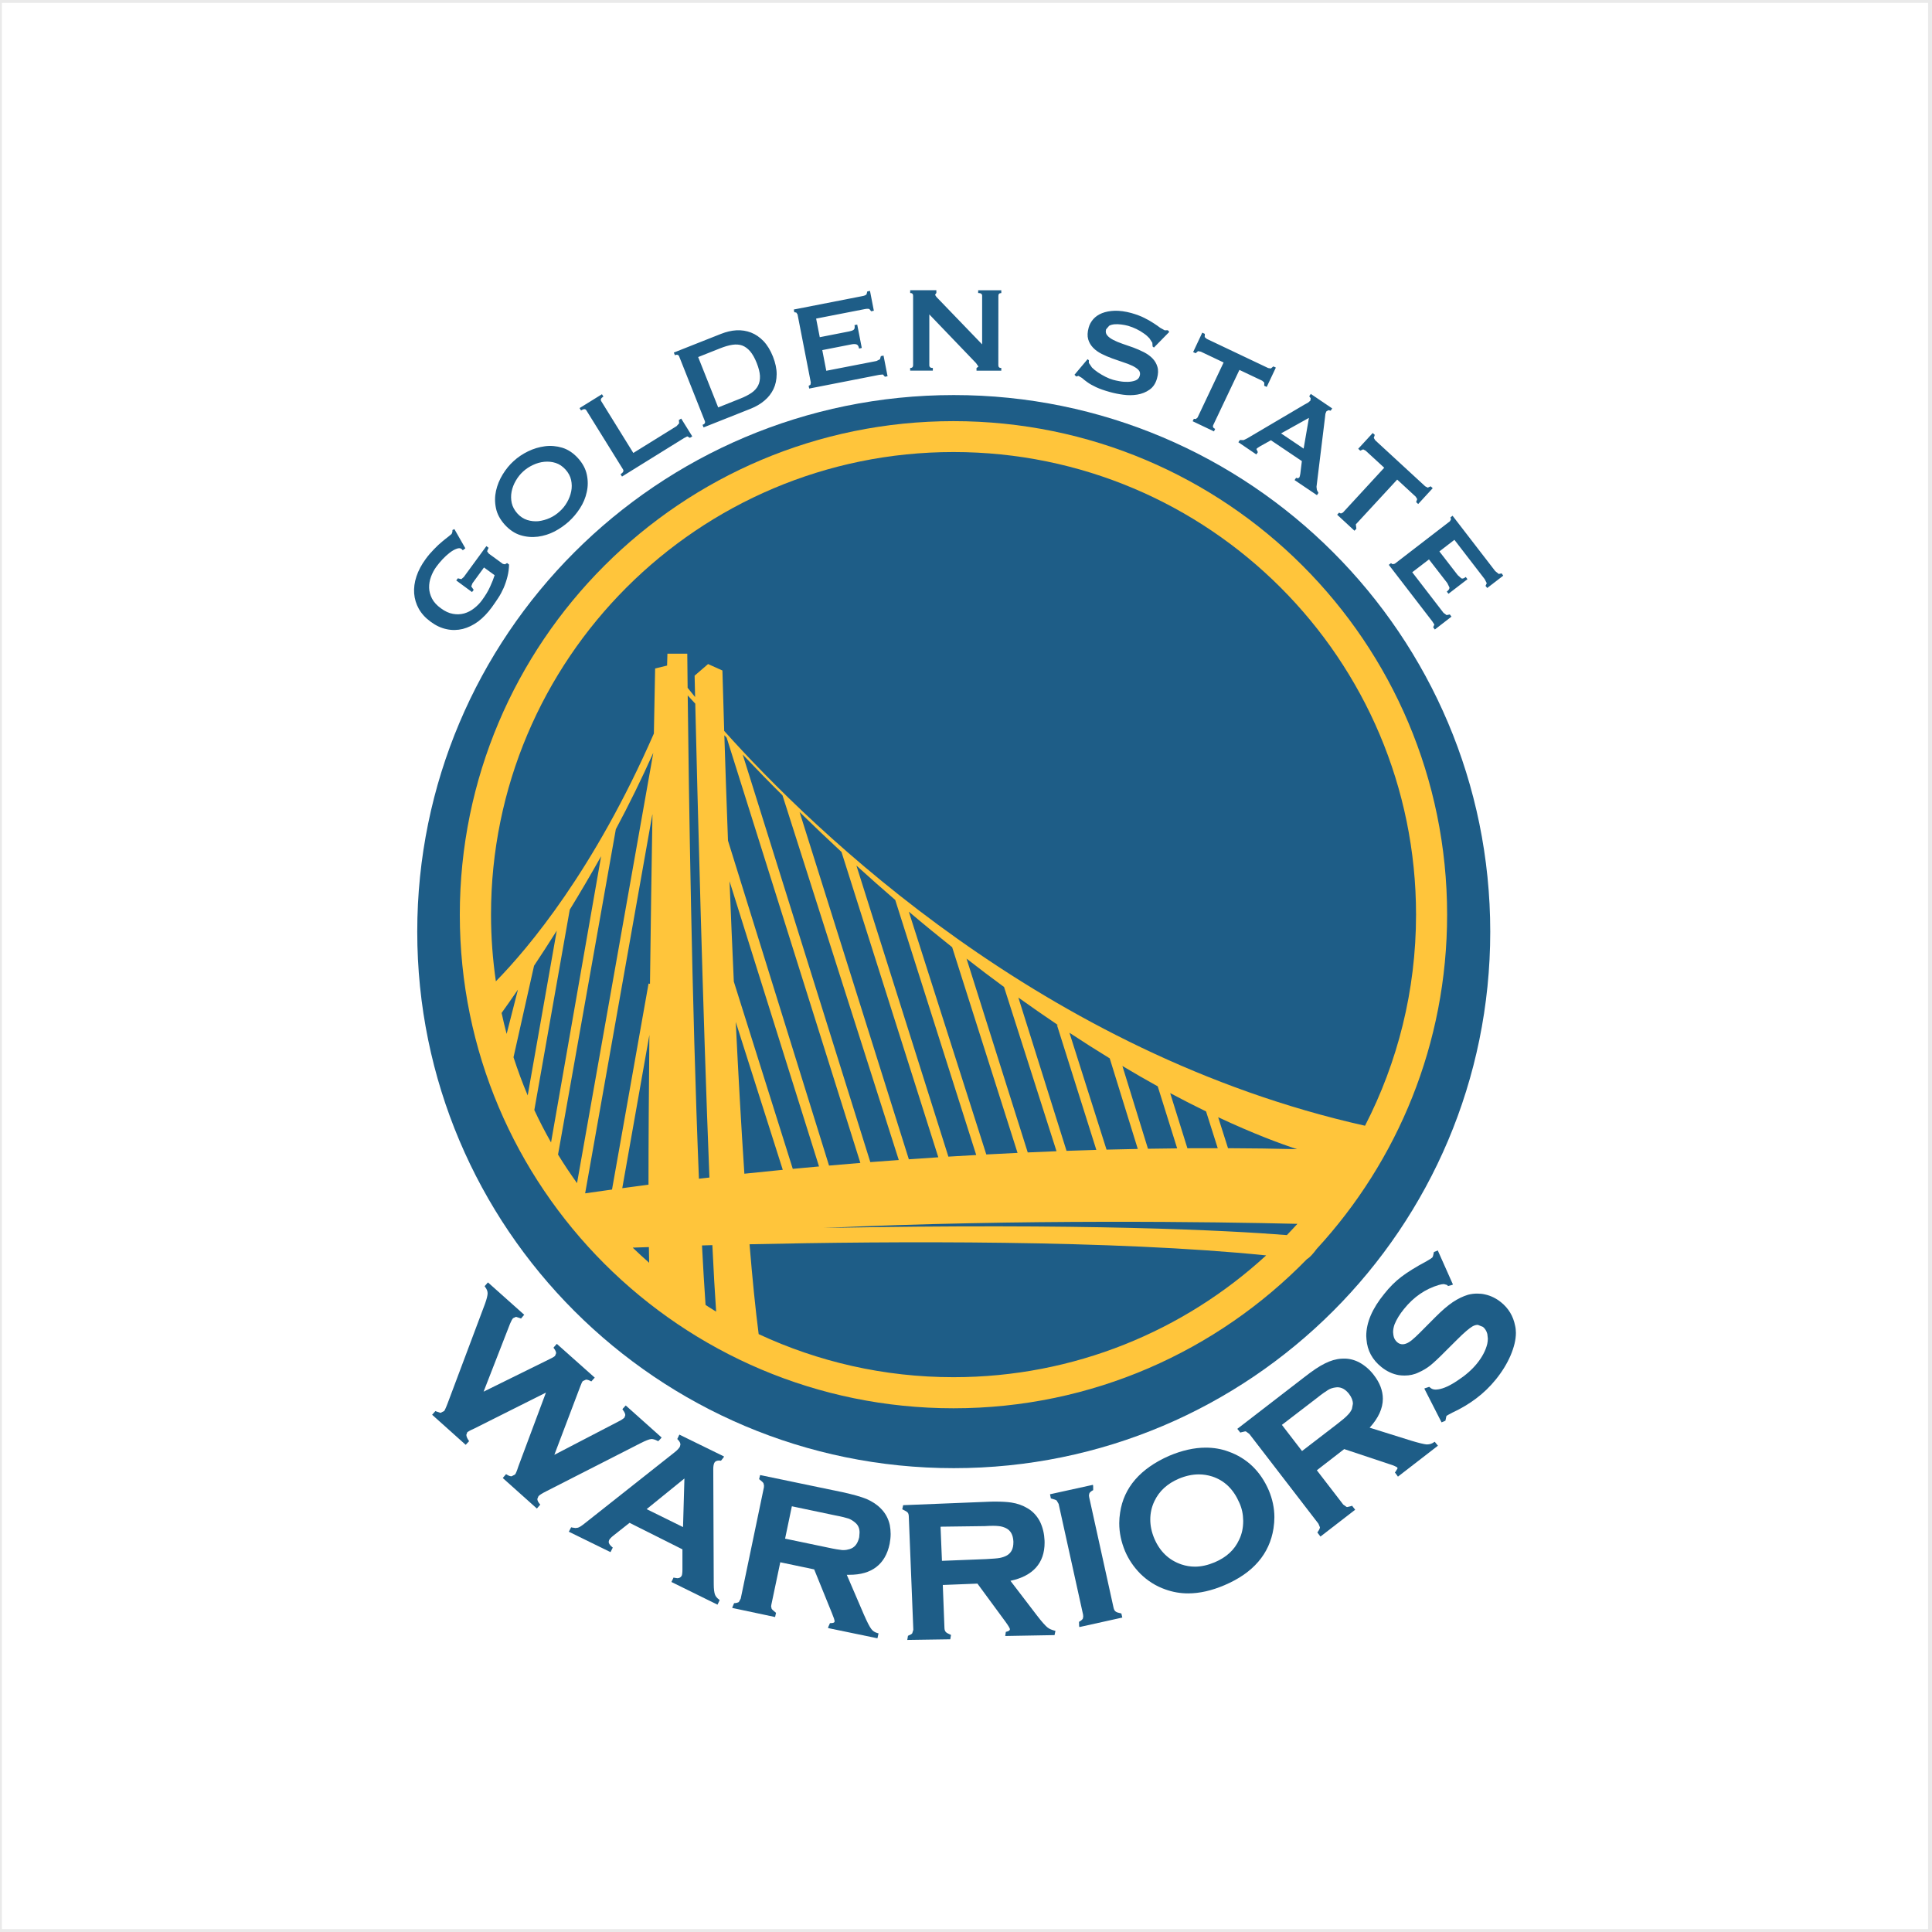 <?xml version="1.0" encoding="utf-8"?>
<!-- Generator: Adobe Illustrator 16.0.0, SVG Export Plug-In . SVG Version: 6.00 Build 0)  -->
<!DOCTYPE svg PUBLIC "-//W3C//DTD SVG 1.1//EN" "http://www.w3.org/Graphics/SVG/1.1/DTD/svg11.dtd">
<svg version="1.1" id="content" xmlns="http://www.w3.org/2000/svg" xmlns:xlink="http://www.w3.org/1999/xlink" x="0px" y="0px"
	 width="500px" height="500px" viewBox="0 0 500 500" enable-background="new 0 0 500 500" xml:space="preserve">
<g id="bounds">
	<rect x="-0.013" y="0.25" fill="none" stroke="#EAEAEA" stroke-miterlimit="10" width="499.501" height="499.5"/>
</g>
<rect id="position" x="0.5" y="0.5" display="none" fill="none" stroke="#000000" width="499" height="499"/>
<g>
	<path fill="#1E5D87" d="M141.425,385.914l24.413-12.452c1.285-0.648,2.171-0.979,2.568-1.015l0.213-0.03
		c0.372,0,0.914,0.142,1.581,0.498l0.172,0.055l0.681-0.725l0.172-0.217l-9.283-8.293l-0.73,0.791l-0.134,0.191l0.134,0.188
		c0.424,0.553,0.61,1.016,0.61,1.338l-0.21,0.615c-0.257,0.271-0.807,0.667-1.66,1.077l-16.488,8.573l6.716-17.719
		c0.271-0.752,0.5-1.201,0.637-1.354l0.826-0.383c0.336,0,0.752,0.115,1.236,0.383l0.156,0.082l0.678-0.768l0.213-0.213
		l-9.822-8.745l-0.708,0.793l-0.156,0.216l0.128,0.156c0.389,0.527,0.555,0.934,0.555,1.25l-0.265,0.672
		c-0.087,0.137-0.558,0.445-1.31,0.803l-17.197,8.48l6.855-17.596c0.285-0.694,0.555-1.164,0.777-1.416l0.738-0.346l1.107,0.346
		l0.208,0.093l0.665-0.788l0.169-0.189l-9.39-8.379l-0.728,0.83l-0.128,0.156l0.121,0.186c0.454,0.578,0.65,1.132,0.65,1.654
		c0,0.528-0.227,1.477-0.684,2.734l-9.639,25.668c-0.454,1.225-0.836,1.977-0.921,2.062l-0.957,0.475l-1.11-0.377l-0.2-0.091
		l-0.673,0.757l-0.178,0.198l8.687,7.782l0.744-0.793l0.147-0.151l-0.123-0.17c-0.427-0.647-0.596-1.104-0.596-1.487l0.254-0.676
		c0.106-0.098,0.703-0.459,1.736-0.907l18.607-9.333l-7.123,19.068c-0.394,1.232-0.719,1.993-0.892,2.141l-0.886,0.456
		c-0.347,0-0.749-0.139-1.217-0.437l-0.2-0.121l-0.678,0.785l-0.167,0.227l8.818,7.886l0.708-0.82l0.175-0.2l-0.148-0.148
		c-0.446-0.538-0.615-0.979-0.615-1.312l0.287-0.695C139.55,386.956,140.266,386.493,141.425,385.914z"/>
	<path fill="#1E5D87" d="M175.818,371.276l-0.457,0.969l-0.079,0.166l0.134,0.162c0.468,0.445,0.673,0.872,0.673,1.285l-0.14,0.558
		c-0.222,0.374-0.651,0.897-1.359,1.435l-23.146,18.305c-0.848,0.684-1.463,1.102-1.873,1.211l-0.632,0.088l-0.899-0.132
		l-0.227-0.062l-0.473,0.907l-0.128,0.241l10.782,5.282l0.498-0.984l0.093-0.2l-0.172-0.133c-0.621-0.51-0.883-0.98-0.883-1.357
		l0.106-0.44c0.156-0.276,0.487-0.679,1.066-1.13l4.228-3.341l13.683,6.864v5.271c0,0.758-0.079,1.291-0.175,1.531
		c-0.249,0.441-0.561,0.637-1.113,0.673l-0.815-0.123l-0.178-0.073l-0.465,0.948l-0.101,0.219l11.919,5.87l0.468-0.976l0.087-0.229
		l-0.159-0.131c-0.552-0.395-0.897-0.84-1.066-1.328c-0.172-0.52-0.298-1.406-0.298-2.643l-0.123-29.812
		c0-0.681,0.098-1.231,0.276-1.586c0.205-0.374,0.531-0.563,1.176-0.602l0.544,0.055l0.684-0.87l0.106-0.227L175.818,371.276z
		 M176.767,395.206l-9.417-4.641l9.778-7.932L176.767,395.206z"/>
	<path fill="#1E5D87" d="M230.279,394.673c-0.369-1.636-1.118-3.064-2.286-4.231c-0.979-1.034-2.22-1.827-3.71-2.497
		c-1.496-0.611-3.514-1.164-6.098-1.738l-21.462-4.463l-0.262,1.053c0.708,0.582,1.033,0.84,1.14,1.104l0.123,0.561l-0.03,0.484
		l-5.991,28.746l-0.49,0.914c-0.232,0.125-0.624,0.279-1.228,0.295l-0.429,1.004l-0.049,0.229l11.085,2.354l0.238-1.08
		c-0.659-0.553-0.971-0.82-1.126-1.047l-0.142-0.613l0.055-0.416l2.316-11.016l8.775,1.84l4.569,11.254
		c0.481,1.16,0.736,1.926,0.714,2.193v0.082c-0.052,0.208-0.276,0.372-0.99,0.377h-0.205l-0.449,1.016l-0.041,0.265l12.775,2.646
		l0.227-1.027l0.055-0.249l-0.254-0.066c-0.716-0.205-1.252-0.53-1.638-1.093c-0.432-0.555-1.063-1.799-1.873-3.64l-4.454-10.36
		h0.664c5.75,0.029,9.341-2.689,10.432-8.021c0.162-0.849,0.257-1.73,0.257-2.545C230.495,396.209,230.421,395.433,230.279,394.673z
		 M222.363,397.831c-0.394,1.711-1.197,2.698-2.502,3.084c-0.486,0.146-1.003,0.246-1.534,0.246l-0.408-0.008
		c-0.697-0.077-1.9-0.255-3.574-0.624L203.18,398.2l1.753-8.376l11.148,2.343c1.75,0.326,2.923,0.64,3.544,0.843
		c0.59,0.229,1.148,0.574,1.676,1.025c0.776,0.632,1.154,1.46,1.154,2.593L222.363,397.831z"/>
	<path fill="#1E5D87" d="M271.051,421.151c-0.508-0.42-1.443-1.434-2.689-3.067l-6.859-8.972c5.826-1.23,8.844-4.588,8.838-9.882
		l-0.014-0.571c-0.072-1.707-0.443-3.287-1.127-4.758c-0.76-1.518-1.85-2.732-3.254-3.549c-1.244-0.752-2.641-1.26-4.229-1.499
		c-1.13-0.167-2.521-0.241-4.152-0.241c-0.685,0-1.428,0.014-2.183,0.055l-21.646,0.873l-0.23,1.062
		c0.769,0.381,1.168,0.588,1.37,0.821c0.178,0.167,0.301,0.511,0.317,0.984l1.17,29.294v0.109l-0.281,0.896
		c-0.145,0.197-0.533,0.418-1.1,0.637l-0.178,1.069l11.124-0.164l0.191-1.124c-0.785-0.348-1.129-0.533-1.326-0.749
		c-0.21-0.208-0.344-0.526-0.366-0.985l-0.432-11.197l8.966-0.355l7.186,9.775c0.817,1.1,1.22,1.838,1.22,2.002v0.023
		c0,0.256-0.224,0.518-1.056,0.693l-0.164,1.062l12.769-0.226l0.233-1.094C272.178,421.816,271.576,421.584,271.051,421.151z
		 M260.627,402.521c-0.552,0.322-1.189,0.531-1.848,0.664c-0.678,0.131-1.891,0.219-3.596,0.309l-11.407,0.449l-0.364-8.822
		l0.418-0.021l11.017-0.145c0.854-0.057,1.586-0.076,2.23-0.076c0.593,0,1.056,0.035,1.386,0.076
		c0.634,0.05,1.271,0.236,1.884,0.528c1.164,0.579,1.834,1.69,1.916,3.445v0.255C262.266,400.806,261.707,401.86,260.627,402.521z"
		/>
	<path fill="#1E5D87" d="M288.727,417.056c-0.24-0.161-0.422-0.475-0.531-0.938l-6.322-28.656l-0.062-0.479l0.127-0.545
		c0.136-0.234,0.465-0.538,0.976-0.793l-0.009-1.101l-0.073-0.269l-11.093,2.438l0.224,1.08c0.877,0.234,1.276,0.371,1.492,0.533
		l0.515,0.877l6.327,28.662l0.041,0.506l-0.104,0.544c-0.142,0.229-0.451,0.533-0.99,0.815l0.033,1.104l0.072,0.25l11.102-2.461
		l-0.245-1.053C289.355,417.378,288.955,417.253,288.727,417.056z"/>
	<path fill="#1E5D87" d="M328.391,385.772c-2.158-5.026-5.682-8.422-10.531-10.131c-1.844-0.681-3.824-0.993-5.829-0.993
		c-2.985,0-6.152,0.72-9.483,2.13c-7.434,3.284-11.708,8.195-12.665,14.682c-0.144,0.918-0.224,1.85-0.224,2.73
		c0,2.494,0.521,4.865,1.496,7.228c0.945,2.218,2.269,4.132,3.916,5.815c1.896,1.873,4.065,3.26,6.553,4.119
		c1.865,0.67,3.818,1.017,5.873,1.017c2.941,0,6.079-0.708,9.399-2.124c7.399-3.14,11.657-8.084,12.688-14.709
		c0.153-1.004,0.228-1.988,0.228-2.92C329.802,390.248,329.301,387.97,328.391,385.772z M321.738,393.634
		c0,1.738-0.322,3.368-1.064,4.867c-1.188,2.607-3.283,4.533-6.314,5.818c-1.762,0.74-3.453,1.129-5.104,1.129
		c-1.188,0-2.341-0.188-3.505-0.576c-3.221-1.1-5.559-3.312-7.004-6.67c-0.727-1.723-1.057-3.365-1.057-4.955
		c0-1.604,0.33-3.204,1.066-4.744c1.244-2.625,3.333-4.533,6.316-5.816c1.766-0.744,3.502-1.118,5.193-1.118
		c1.146,0,2.31,0.183,3.451,0.544c3.184,1.042,5.514,3.301,7.041,6.828c0.656,1.457,0.953,2.945,0.979,4.539L321.738,393.634
		L321.738,393.634z"/>
	<path fill="#1E5D87" d="M371.46,373.317l-0.134-0.186l-0.232,0.123c-0.533,0.396-1.127,0.551-1.734,0.562h-0.194
		c-0.647-0.062-1.996-0.379-3.937-0.965l-10.763-3.369c2.271-2.49,3.413-4.998,3.413-7.483c0-2.081-0.788-4.156-2.319-6.12
		c-1.015-1.356-2.272-2.439-3.687-3.24c-1.287-0.691-2.652-1.055-4.084-1.033l-0.624,0.021c-1.405,0.079-2.839,0.506-4.284,1.236
		c-1.444,0.697-3.197,1.887-5.311,3.537l-17.355,13.385l0.673,0.834l0.098,0.141l0.2-0.072l1.058-0.252l0.205,0.021l0.884,0.651
		l17.874,23.22l0.388,0.92v0.068c-0.021,0.229-0.189,0.637-0.557,1.129l-0.104,0.161l0.626,0.825l0.18,0.225l8.979-6.939
		l-0.674-0.862l-0.117-0.18l-0.211,0.093l-1.033,0.254l-0.175-0.021l-0.88-0.623l-6.831-8.871l7.082-5.485l11.562,3.851
		c1.31,0.377,2.103,0.822,2.164,0.907l0.089,0.228l-0.554,0.904l-0.151,0.144l0.646,0.872l0.147,0.225l10.353-8.006L371.46,373.317z
		 M349.877,364.63c-0.251,0.588-0.629,1.129-1.126,1.607c-0.47,0.521-1.397,1.311-2.739,2.338l-9.049,6.953l-5.211-6.77l9.042-6.938
		c1.337-1.077,2.36-1.761,2.939-2.121c0.55-0.332,1.173-0.531,1.812-0.619l0.527-0.06c1.135,0,2.133,0.538,3.06,1.723
		c0.686,0.902,0.998,1.753,0.998,2.57L349.877,364.63z"/>
	<path fill="#1E5D87" d="M392.109,343.091c-0.486-2.461-1.689-4.498-3.646-6.068c-1.229-0.992-2.604-1.684-4.105-2.014
		c-0.721-0.176-1.396-0.229-2.1-0.229c-0.785,0-1.542,0.105-2.308,0.295c-1.337,0.405-2.647,1.037-3.965,1.914
		c-1.285,0.867-2.789,2.148-4.468,3.834l-2.835,2.847c-1.854,1.914-3.153,3.097-3.839,3.557c-0.682,0.452-1.302,0.673-1.846,0.673
		c-0.484,0-0.946-0.15-1.397-0.531c-0.528-0.453-0.88-1.047-0.997-1.887l-0.072-0.729c0-0.624,0.131-1.299,0.371-1.996
		c0.525-1.294,1.346-2.656,2.473-4.022c2.512-3.104,5.515-5.16,8.992-6.186c0.496-0.146,0.955-0.227,1.314-0.227l0.803,0.219
		l0.266,0.285l1.044-0.285l0.229-0.104l-3.932-8.832l-0.227,0.113l-0.771,0.312c-0.156,0.848-0.254,1.217-0.426,1.422
		c-0.035,0.074-0.604,0.455-1.475,0.949c-2.789,1.488-4.908,2.817-6.515,4.031c-1.562,1.188-3.058,2.671-4.444,4.432
		c-3.1,3.793-4.65,7.418-4.65,10.895l0.064,0.912c0.217,2.83,1.502,5.236,3.854,7.113c1.408,1.135,2.939,1.837,4.547,2.107
		c0.481,0.064,0.955,0.096,1.449,0.096c1.277,0,2.48-0.234,3.65-0.809c1.129-0.496,2.136-1.107,3.031-1.816
		c0.866-0.697,2.227-1.957,4.084-3.848l2.803-2.789c1.834-1.844,3.205-2.988,3.962-3.43c0.506-0.299,0.979-0.424,1.433-0.424
		l1.329,0.527c0.521,0.432,0.925,1.023,1.13,1.838l0.133,1.194c0,0.438-0.049,0.889-0.153,1.376c-0.396,1.66-1.29,3.377-2.679,5.091
		c-1.283,1.586-2.943,3.028-4.906,4.315c-1.98,1.354-3.673,2.138-5.062,2.348l-0.659,0.066c-0.605,0-1.061-0.153-1.447-0.494
		l-0.259-0.217l-1.026,0.334l-0.252,0.107l4.469,8.755l0.998-0.433c0.178-0.814,0.23-1.224,0.307-1.27
		c0.023-0.006,0.576-0.375,1.498-0.829c4.541-2.103,8.299-4.938,11.203-8.531c1.635-2.005,2.92-4.102,3.836-6.218
		c0.916-2.166,1.396-4.08,1.396-5.906C392.299,344.302,392.255,343.687,392.109,343.091z"/>
	<path fill="#1E5D87" d="M385.674,241.13c0,76.671-62.146,138.828-138.838,138.828c-76.696,0-138.852-62.157-138.852-138.828
		c0-76.681,62.155-138.888,138.852-138.888C323.526,102.242,385.674,164.449,385.674,241.13"/>
	<path fill="#1E5D87" d="M130.693,146.044l-0.552-0.112l-3.62-2.641l-0.427-0.555c-0.008-0.175,0.115-0.5,0.355-0.968l-0.571-0.432
		l-5.849,7.995l-0.631,0.555l-0.902-0.222l-0.418,0.558l4.083,3.002l0.432-0.566l-0.624-0.899l0.298-0.798l2.994-4.102l2.751,2.004
		c-0.271,0.861-0.654,1.849-1.167,2.961c-0.498,1.124-1.201,2.278-2.089,3.498c-0.577,0.793-1.266,1.493-2.064,2.111
		c-0.785,0.615-1.635,1.061-2.557,1.323c-0.905,0.241-1.878,0.304-2.915,0.107c-1.02-0.172-2.062-0.659-3.104-1.428
		c-1.061-0.766-1.84-1.61-2.308-2.523c-0.467-0.914-0.73-1.873-0.749-2.811c-0.022-0.949,0.139-1.898,0.487-2.838
		c0.344-0.943,0.804-1.808,1.386-2.598c0.462-0.64,1.009-1.285,1.61-1.941c0.607-0.64,1.225-1.203,1.849-1.685
		c0.626-0.479,1.214-0.817,1.761-1.009c0.539-0.213,0.974-0.213,1.291,0.036l0.339,0.339l0.651-0.508l-2.828-4.958l-0.506,0.224
		l-0.016,0.492l-0.2,0.53l-0.804,0.665c-0.462,0.355-1.006,0.777-1.651,1.321c-0.651,0.528-1.345,1.179-2.092,1.958
		c-0.755,0.766-1.474,1.586-2.157,2.529c-1.097,1.493-1.893,2.994-2.396,4.509c-0.506,1.518-0.697,2.989-0.596,4.399
		c0.109,1.422,0.514,2.762,1.211,4.006c0.711,1.247,1.731,2.374,3.084,3.35c1.342,0.984,2.712,1.627,4.121,1.912
		c1.4,0.306,2.789,0.271,4.165-0.063c1.373-0.358,2.693-0.984,3.973-1.925c1.263-0.957,2.45-2.18,3.535-3.67
		c0.563-0.763,1.116-1.588,1.657-2.406c0.55-0.831,1.017-1.725,1.427-2.644c0.396-0.932,0.722-1.903,0.974-2.915
		c0.257-1.006,0.385-2.043,0.413-3.109l-0.511-0.383L130.693,146.044z M149.577,118.566c-1.225-1.345-2.592-2.245-4.071-2.696
		c-1.479-0.443-2.978-0.577-4.477-0.38c-1.506,0.205-2.967,0.632-4.364,1.315c-1.419,0.692-2.658,1.531-3.727,2.516
		c-1.077,0.968-2.021,2.125-2.849,3.478c-0.812,1.329-1.386,2.737-1.72,4.216c-0.322,1.469-0.339,2.978-0.016,4.498
		c0.306,1.51,1.072,2.942,2.305,4.307c1.225,1.329,2.589,2.248,4.066,2.693c1.482,0.454,2.978,0.572,4.49,0.38
		c1.507-0.2,2.942-0.651,4.323-1.359c1.375-0.73,2.6-1.592,3.68-2.565c1.072-0.979,2.035-2.103,2.879-3.423
		c0.848-1.307,1.436-2.705,1.753-4.181c0.342-1.485,0.347-2.975,0.03-4.49C151.567,121.352,150.802,119.917,149.577,118.566z
		 M147.832,127.146c-0.194,0.979-0.555,1.933-1.077,2.838c-0.528,0.921-1.17,1.714-1.912,2.368
		c-0.741,0.684-1.583,1.266-2.537,1.698c-0.96,0.432-1.934,0.697-2.926,0.829c-0.998,0.09-1.969,0-2.939-0.306
		c-0.955-0.312-1.813-0.87-2.554-1.693c-0.744-0.831-1.233-1.736-1.452-2.704c-0.213-0.984-0.222-1.969-0.03-2.956
		c0.191-0.981,0.561-1.917,1.091-2.83c0.525-0.905,1.154-1.701,1.898-2.371c0.735-0.681,1.586-1.239,2.548-1.687
		c0.954-0.451,1.922-0.722,2.923-0.823c0.993-0.096,1.975-0.008,2.942,0.301c0.949,0.304,1.796,0.881,2.548,1.707
		c0.75,0.826,1.23,1.733,1.444,2.693C148.013,125.191,148.026,126.176,147.832,127.146z M175.693,108.706l0.071,0.839l-0.672,0.741
		l-11.189,6.942l-8.307-13.412c-0.246-0.394-0.063-0.793,0.568-1.187l-0.383-0.602l-5.786,3.584l0.377,0.615
		c0.67-0.432,1.137-0.44,1.378-0.027l9.488,15.283c0.249,0.394,0.036,0.817-0.637,1.25l0.375,0.596l16.026-9.942l0.867-0.454
		l0.675,0.38l0.61-0.38l-2.86-4.602L175.693,108.706z M197.592,88.272c-0.976-1.006-2.045-1.742-3.224-2.204
		c-1.179-0.451-2.428-0.65-3.749-0.59c-1.326,0.074-2.655,0.394-4.009,0.924l-12.223,4.84l0.271,0.684
		c0.547-0.227,0.927-0.129,1.107,0.312l6.645,16.731c0.169,0.435-0.017,0.766-0.588,0.984l0.262,0.662l12.229-4.856
		c1.345-0.542,2.521-1.225,3.538-2.095c1.012-0.848,1.786-1.846,2.327-2.98c0.544-1.132,0.809-2.42,0.82-3.836
		c0.011-1.4-0.317-2.932-0.963-4.575C199.38,90.632,198.571,89.305,197.592,88.272z M196.192,99.792
		c-0.361,0.706-0.935,1.354-1.712,1.887c-0.782,0.528-1.755,1.036-2.912,1.487l-5.701,2.275l-5.184-13.035l5.709-2.267
		c1.154-0.459,2.204-0.763,3.134-0.905c0.94-0.139,1.786-0.09,2.562,0.186c0.755,0.282,1.441,0.798,2.056,1.507
		c0.618,0.735,1.176,1.72,1.688,3.002c0.506,1.28,0.787,2.379,0.842,3.342C196.714,98.22,196.567,99.056,196.192,99.792z
		 M227.963,92.168l-0.232,0.812l-0.899,0.451l-12.991,2.527l-1.036-5.352l7.612-1.493c0.52-0.096,0.941-0.09,1.261,0.024
		c0.325,0.109,0.539,0.462,0.648,1.072l0.703-0.158L221.848,84l-0.7,0.142c0.112,0.591,0.041,0.99-0.21,1.192
		c-0.257,0.199-0.64,0.336-1.162,0.435l-7.621,1.496l-0.943-4.815l12.597-2.458c0.539-0.106,0.946-0.106,1.189-0.005l0.462,0.574
		l0.691-0.153l-0.998-5.127l-0.7,0.143l-0.194,0.746c-0.188,0.219-0.563,0.369-1.11,0.468l-17.716,3.464l0.131,0.703l0.514,0.082
		l0.325,0.481l3.44,17.645l-0.109,0.566l-0.457,0.271l0.142,0.708l18.121-3.549l0.962-0.09l0.512,0.58l0.689-0.128l-1.047-5.348
		L227.963,92.168z M253.146,75.83c0.689,0,1.029,0.232,1.029,0.7v12.594l-11.373-11.801c-0.53-0.509-0.785-0.889-0.785-1.097
		l0.312-0.407v-0.708l-6.778-0.008l0.008,0.73c0.492-0.011,0.752,0.224,0.752,0.705V94.53c-0.008,0.471-0.257,0.708-0.76,0.708
		v0.684h5.865l0.005-0.684c-0.607,0-0.913-0.227-0.913-0.722V81.367L252.6,93.97l0.623,0.908l-0.502,0.361v0.697h6.413v-0.697
		c-0.512,0-0.755-0.224-0.766-0.708l0.014-17.979c0-0.476,0.24-0.705,0.752-0.705v-0.725h-5.981L253.146,75.83L253.146,75.83z
		 M287.055,84.302c0.379-0.203,0.844-0.333,1.396-0.377c0.529-0.041,1.104-0.033,1.729,0.055c0.637,0.079,1.225,0.191,1.774,0.342
		c0.748,0.219,1.459,0.495,2.162,0.834c0.696,0.345,1.334,0.716,1.907,1.135c0.571,0.388,1.052,0.82,1.435,1.244l0.767,1.176
		l0.064,0.957l0.345,0.282l3.979-4.058l-0.377-0.424l-0.826,0.011l-1.154-0.648c-0.443-0.348-0.992-0.722-1.65-1.154
		c-0.666-0.445-1.459-0.889-2.396-1.373s-2.078-0.908-3.424-1.296c-1.586-0.427-3.002-0.613-4.275-0.588
		c-1.274,0.049-2.379,0.257-3.301,0.624c-0.937,0.375-1.683,0.891-2.269,1.55c-0.58,0.665-0.977,1.392-1.188,2.166
		c-0.333,1.176-0.374,2.188-0.133,3.046c0.241,0.845,0.685,1.572,1.284,2.193c0.609,0.634,1.354,1.156,2.226,1.597
		c0.873,0.44,1.786,0.826,2.738,1.173c0.944,0.339,1.887,0.665,2.794,0.971c0.921,0.29,1.738,0.61,2.415,0.936
		c0.687,0.342,1.217,0.684,1.588,1.094c0.372,0.407,0.474,0.905,0.299,1.482c-0.161,0.588-0.526,0.981-1.106,1.211
		c-0.588,0.224-1.238,0.339-1.961,0.363c-0.705,0.022-1.438-0.03-2.142-0.164c-0.682-0.12-1.271-0.249-1.694-0.369
		c-0.592-0.169-1.242-0.416-1.929-0.766c-0.7-0.361-1.346-0.722-1.979-1.151c-0.602-0.41-1.125-0.832-1.562-1.269l-0.807-1.206
		l0.021-0.662l-0.341-0.282l-3.389,4.028l0.448,0.454l0.584-0.164l0.912,0.542c0.324,0.298,0.783,0.67,1.36,1.077
		c0.585,0.432,1.341,0.856,2.271,1.296c0.936,0.44,2.119,0.856,3.578,1.26c1.039,0.298,2.191,0.531,3.439,0.697
		c1.264,0.181,2.479,0.167,3.664-0.027c1.17-0.197,2.225-0.609,3.152-1.266c0.938-0.648,1.592-1.625,1.955-2.945
		c0.321-1.14,0.355-2.141,0.098-2.975c-0.24-0.829-0.672-1.567-1.279-2.188c-0.607-0.624-1.354-1.154-2.229-1.608
		c-0.867-0.438-1.791-0.842-2.731-1.195c-0.946-0.326-1.882-0.659-2.794-0.971c-0.914-0.309-1.718-0.651-2.4-1.006
		c-0.682-0.358-1.203-0.728-1.56-1.181c-0.366-0.432-0.46-0.938-0.29-1.548L287.055,84.302z M313.997,109.986l6.763-14.252
		l5.9,2.797l0.535,0.481l-0.021,0.817l0.651,0.309l2.365-5.007l-0.646-0.303l-0.637,0.528l-0.699-0.104l-15.898-7.55l-0.537-0.465
		l0.034-0.834l-0.659-0.312l-2.363,5.02l0.646,0.307l0.615-0.542l0.729,0.134l5.896,2.8l-6.748,14.251l-0.438,0.375l-0.52-0.049
		l-0.306,0.629l5.513,2.628l0.309-0.64C313.956,110.77,313.792,110.42,313.997,109.986z M338.83,102.542l0.375,0.528l-0.076,0.615
		l-0.596,0.511l-0.955,0.522l-14.708,8.676l-1.021,0.506l-0.976-0.025l-0.38,0.58l4.643,3.158l0.396-0.594l-0.375-0.812
		c0.135-0.178,0.469-0.429,0.998-0.733l2.754-1.537l8.01,5.392l-0.395,3.262c-0.062,0.473-0.166,0.82-0.312,1.039l-0.392,0.15
		l-0.39-0.12l-0.392,0.588l5.783,3.896l0.395-0.577l-0.408-0.766l-0.098-0.82l2.201-17.967l0.104-0.927l0.238-0.61l0.541-0.322
		l0.582,0.134l0.396-0.593l-5.539-3.751L338.83,102.542z M337.379,116.099l-5.841-3.938l7.21-4.014L337.379,116.099z
		 M361.594,124.114l4.797,4.432l0.375,0.629l-0.269,0.771l0.53,0.492l3.758-4.094l-0.528-0.484l-0.757,0.342l-0.651-0.342
		l-12.931-11.908l-0.381-0.618l0.252-0.785l-0.527-0.486l-3.754,4.077l0.529,0.49l0.756-0.334l0.637,0.334l4.809,4.418
		l-10.688,11.602l-0.525,0.243l-0.476-0.221l-0.492,0.533l4.481,4.148l0.492-0.528l-0.146-1.118L361.594,124.114z M388.623,148.395
		l-0.748,0.145l-0.928-0.758l-11.025-14.306l-0.552,0.432l0.148,0.487l-0.285,0.514l-14.246,10.973l-0.554,0.134l-0.454-0.263
		l-0.558,0.427l11.257,14.629l0.533,0.823l-0.306,0.706l0.438,0.574l4.299-3.328l-0.432-0.566l-0.829,0.169l-0.81-0.596
		l-8.082-10.495l4.33-3.319l4.748,6.13l0.549,1.126c0.035,0.342-0.186,0.692-0.683,1.078l0.438,0.555l4.911-3.773l-0.449-0.572
		c-0.473,0.38-0.854,0.503-1.137,0.355l-0.938-0.831l-4.744-6.136l3.888-3l7.837,10.175l0.532,1.05l-0.316,0.681l0.433,0.558
		l4.152-3.191L388.623,148.395z"/>
	<path fill="#1E5D87" d="M234.011,389.802l0.006-0.014l0.752-0.019L234.011,389.802z M235.119,424.146L235.119,424.146v-0.008
		V424.146z M260.453,423.132l0.014-0.025v0.025H260.453z"/>
	<g>
		<path fill="#FFC53B" d="M340.748,323.233c20.961-22.756,33.764-53.129,33.764-86.51c0-70.571-57.19-127.733-127.75-127.733
			c-70.566,0-127.764,57.176-127.764,127.733c0,70.561,57.198,127.74,127.764,127.74c35.867,0,68.27-14.799,91.476-38.605
			C339.008,325.435,339.936,324.327,340.748,323.233z M213.104,317.801c51.042-2.343,101.645-1.567,122.663-1.073
			c-0.885,0.979-1.805,1.945-2.726,2.911C317.426,318.405,280.947,316.524,213.104,317.801z M138.212,249.937
			c1.854-2.793,3.823-5.813,5.874-9.076l-7.517,42.635c-1.367-3.225-2.579-6.521-3.672-9.882L138.212,249.937z M131.117,267.573
			c-0.479-1.797-0.905-3.594-1.304-5.42c1.247-1.736,2.658-3.746,4.228-6.04L131.117,267.573z M147.452,235.429
			c2.663-4.349,5.392-8.975,8.118-13.834l-12.961,74.068c-1.547-2.727-2.994-5.512-4.326-8.381L147.452,235.429z M159.376,214.61
			c3.388-6.338,6.656-12.993,9.693-19.777l-19.734,111.36c-1.714-2.403-3.377-4.862-4.914-7.392L159.376,214.61z M177.979,179.978
			c0.656,0.713,1.296,1.416,1.955,2.13c0.481,20.429,1.96,80.046,3.662,122.637c-0.93,0.097-1.813,0.2-2.713,0.306
			C179.042,260.108,178.241,203.315,177.979,179.978z M273.465,265.054l0.059,0.18h0.016l-0.061-0.17
			c0.139,0.085,0.285,0.193,0.42,0.289l-0.375-0.119l10.205,32.355c-2.594,0.075-5.164,0.154-7.711,0.25l-12.465-39.671
			C266.966,260.608,270.258,262.892,273.465,265.054z M317.809,297.153l-2.551-8.02c9.221,4.32,16.195,6.893,20.423,8.269
			C329.682,297.252,323.727,297.179,317.809,297.153z M312.129,287.64l3.019,9.514c-2.636-0.006-5.236,0-7.847,0.014l-4.46-14.273
			C306.125,284.649,309.226,286.228,312.129,287.64z M299.619,281.142l5.029,16.056c-2.523,0.019-5.045,0.05-7.555,0.099
			l-6.617-21.424C293.643,277.767,296.705,279.536,299.619,281.142z M287.197,273.905l7.258,23.439
			c-2.719,0.043-5.412,0.099-8.086,0.178l-9.596-30.244C280.378,269.651,283.854,271.86,287.197,273.905z M259.848,255.433
			l13.576,42.502c-2.492,0.094-4.979,0.203-7.445,0.313l-15.835-50.157C253.443,250.667,256.676,253.103,259.848,255.433z
			 M246.417,245.138l16.922,53.227c-2.728,0.131-5.416,0.268-8.086,0.406l-20.053-62.84
			C239.018,239.169,242.756,242.22,246.417,245.138z M231.685,232.907l20.958,66.01c-2.417,0.135-4.831,0.268-7.202,0.418
			l-23.8-75.32C225.04,227.101,228.39,230.065,231.685,232.907z M217.777,220.487l25.052,79.018c-2.573,0.17-5.119,0.34-7.621,0.521
			l-28.273-89.867C210.594,213.726,214.22,217.187,217.777,220.487z M202.511,205.837l30.092,94.377
			c-2.494,0.17-4.943,0.36-7.366,0.541l-33.026-105.479C195.675,198.919,199.115,202.462,202.511,205.837z M188.063,190.929
			l34.598,110.033c-2.759,0.229-5.458,0.451-8.107,0.689l-26.152-84.098c-0.396-10.561-0.711-19.924-0.94-27.27
			C187.658,190.499,187.861,190.712,188.063,190.929z M168.214,254.612l-0.369-0.068l-9.456,53.309
			c-2.639,0.361-4.958,0.688-6.954,0.979l17.423-98.227C168.638,223.796,168.403,239.151,168.214,254.612z M188.807,228.072
			l23.155,73.804c-2.313,0.213-4.572,0.404-6.792,0.623l-15.258-48.469C189.504,245.095,189.132,236.341,188.807,228.072z
			 M190.409,264.476l12.17,38.271c-3.434,0.339-6.74,0.675-9.937,1.009C191.809,291.277,191.065,277.851,190.409,264.476z
			 M161.042,307.501l7.019-39.66c-0.14,13.934-0.235,27.369-0.229,38.752C165.392,306.929,163.15,307.224,161.042,307.501z
			 M167.93,322.745c0.019,1.438,0.044,2.797,0.071,4.057c-1.452-1.271-2.874-2.576-4.255-3.913
			C165.007,322.849,166.374,322.794,167.93,322.745z M181.675,322.321c0.864-0.022,1.78-0.045,2.683-0.08
			c0.323,6.748,0.653,12.584,0.979,17.205c-0.924-0.55-1.832-1.138-2.74-1.728C182.269,332.99,181.962,327.817,181.675,322.321z
			 M246.767,116.986c66.12,0,119.703,53.593,119.703,119.716c0,19.689-4.778,38.248-13.204,54.639
			c-83.26-18.65-142.598-76.199-165.845-102.179c-0.304-9.685-0.462-15.636-0.462-15.636l-3.711-1.67l-3.483,3.008
			c0,0,0.041,2.039,0.126,5.537c-0.796-0.977-1.417-1.748-1.934-2.393c-0.062-5.586-0.09-8.837-0.09-8.837h-5.138l-0.087,3.076
			l-3.095,0.752c0,0-0.131,6.497-0.326,16.842c-15.455,35.336-32.451,55.518-40.89,64.123c-0.812-5.633-1.258-11.404-1.258-17.256
			C127.073,170.579,180.664,116.986,246.767,116.986z M196.343,345.271c-0.839-6.424-1.625-14.326-2.36-23.256
			c37.188-0.82,94.207-1.135,133.697,2.882c-21.301,19.562-49.711,31.519-80.913,31.519
			C228.75,356.421,211.671,352.407,196.343,345.271z"/>
	</g>
</g>
</svg>
